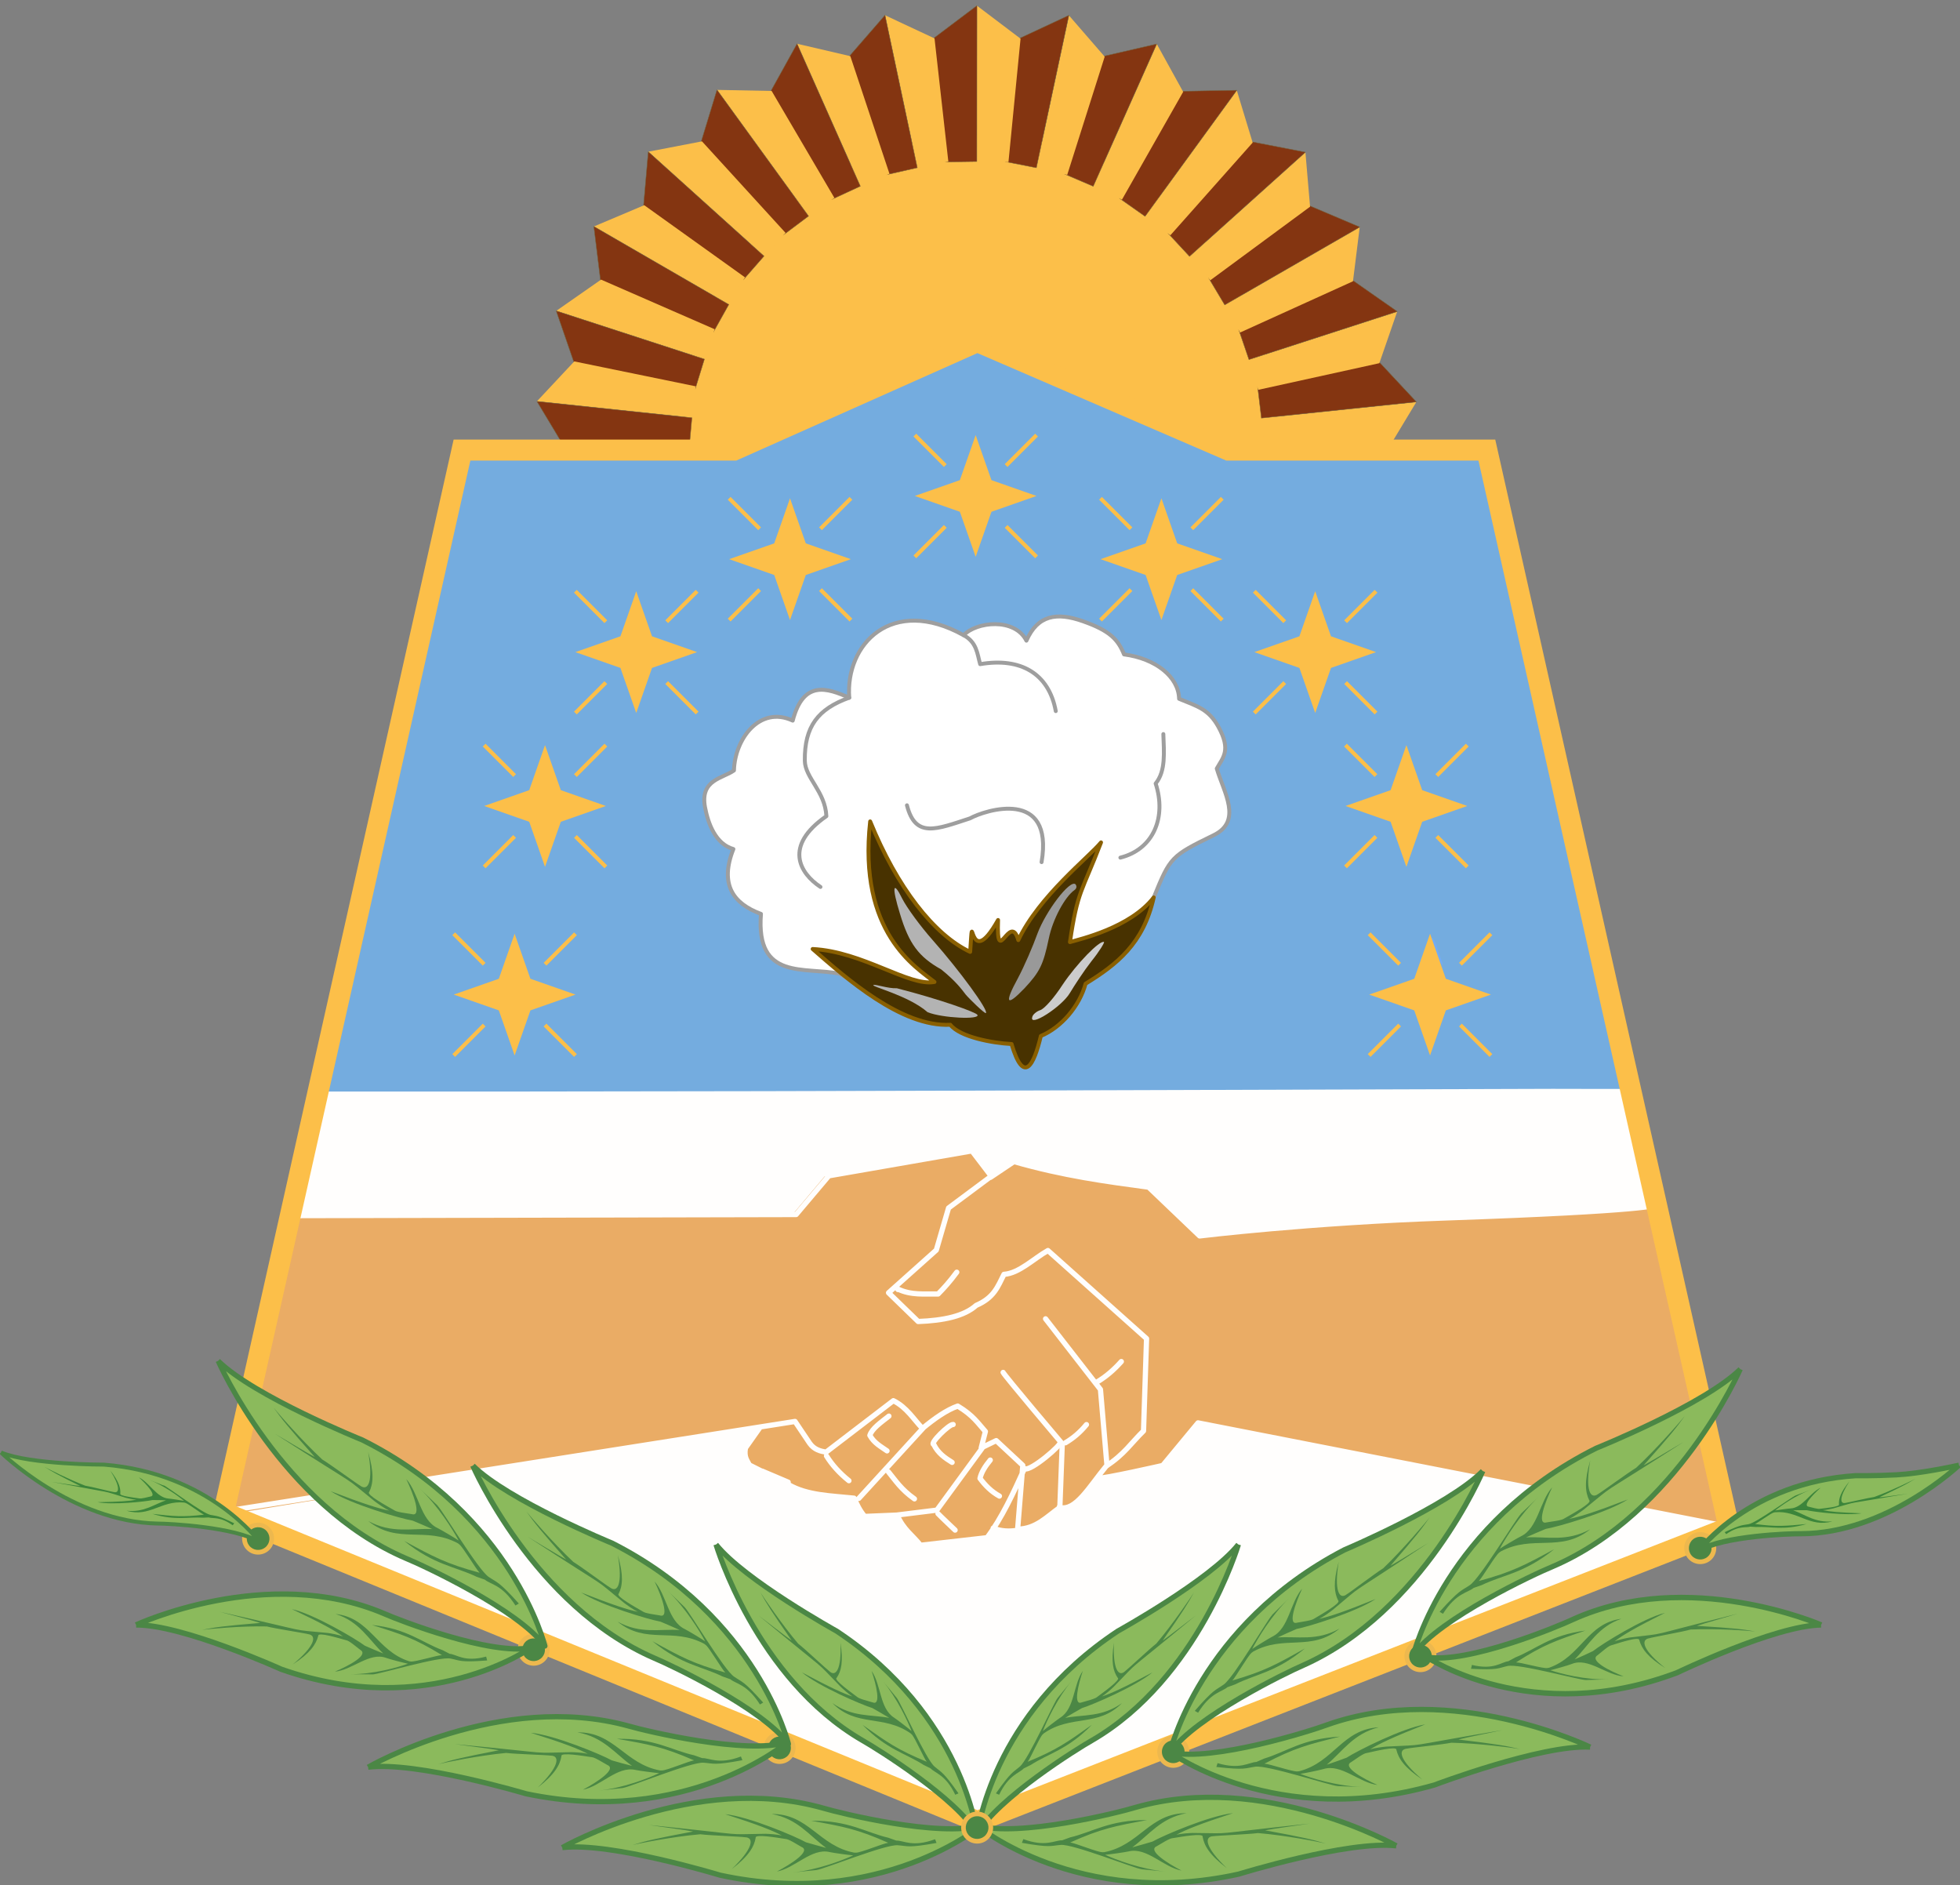 <?xml version="1.0" encoding="UTF-8"?>
<svg id="svg152" xmlns="http://www.w3.org/2000/svg" viewBox="0 0 374.58 360.23">
  <rect x="0" y="0" width="374.58" height="360.23" fill="#808080" stroke="none"/>
  <defs>
    <style>
      .cls-1 {
        stroke: #fffefd;
      }

      .cls-1, .cls-2, .cls-3, .cls-4, .cls-5, .cls-6, .cls-7, .cls-8, .cls-9, .cls-10, .cls-11 {
        stroke-linejoin: round;
      }

      .cls-1, .cls-2, .cls-3, .cls-10, .cls-11 {
        stroke-linecap: round;
      }

      .cls-1, .cls-12 {
        fill: #eaac65;
      }

      .cls-13 {
        fill: #ff0;
      }

      .cls-13, .cls-14 {
        stroke: #fcbf49;
        stroke-miterlimit: 3;
      }

      .cls-13, .cls-14, .cls-2, .cls-10, .cls-11 {
        stroke-width: .75px;
      }

      .cls-13, .cls-14, .cls-15, .cls-16, .cls-17, .cls-18, .cls-19, .cls-20, .cls-21, .cls-22, .cls-23, .cls-24, .cls-25, .cls-26, .cls-27, .cls-28, .cls-29, .cls-30, .cls-31, .cls-32, .cls-33, .cls-12, .cls-34, .cls-35 {
        fill-rule: evenodd;
      }

      .cls-14, .cls-36, .cls-34 {
        fill: #fcbf49;
      }

      .cls-2, .cls-3 {
        fill: none;
      }

      .cls-2, .cls-3, .cls-11 {
        stroke: #9e9e9e;
      }

      .cls-3, .cls-4 {
        stroke-width: .75px;
      }

      .cls-4, .cls-5, .cls-6, .cls-7, .cls-8, .cls-9 {
        fill: #8bba5c;
        stroke: #4b8745;
      }

      .cls-5 {
        stroke-width: 1px;
      }

      .cls-15 {
        stroke-miterlimit: 3;
        stroke-width: .08px;
      }

      .cls-15, .cls-16, .cls-17, .cls-18, .cls-19, .cls-20, .cls-21, .cls-22, .cls-23, .cls-24, .cls-25 {
        fill: #843511;
        stroke: #75623b;
      }

      .cls-16 {
        stroke-miterlimit: 3;
        stroke-width: .08px;
      }

      .cls-17 {
        stroke-miterlimit: 3;
        stroke-width: .08px;
      }

      .cls-18 {
        stroke-miterlimit: 3;
        stroke-width: .08px;
      }

      .cls-19 {
        stroke-miterlimit: 3;
        stroke-width: .08px;
      }

      .cls-20 {
        stroke-miterlimit: 3;
        stroke-width: .08px;
      }

      .cls-21 {
        stroke-miterlimit: 3;
        stroke-width: .08px;
      }

      .cls-22 {
        stroke-miterlimit: 3;
        stroke-width: .08px;
      }

      .cls-23 {
        stroke-miterlimit: 3;
      }

      .cls-23, .cls-24 {
        stroke-width: .08px;
      }

      .cls-24 {
        stroke-miterlimit: 3;
      }

      .cls-25 {
        stroke-miterlimit: 3;
        stroke-width: .08px;
      }

      .cls-26 {
        fill: #3c853b;
      }

      .cls-27 {
        fill: #4b8745;
      }

      .cls-28 {
        fill: #74acdf;
      }

      .cls-29 {
        fill: #ccc;
      }

      .cls-30 {
        fill: #73acf4;
      }

      .cls-31 {
        fill: #999;
      }

      .cls-32 {
        fill: #b3b3b3;
      }

      .cls-33 {
        fill: #fffefd;
      }

      .cls-35 {
        fill: #edb84e;
      }

      .cls-6 {
        stroke-width: .99px;
      }

      .cls-7 {
        stroke-width: 1.02px;
      }

      .cls-8 {
        stroke-width: 1.03px;
      }

      .cls-10 {
        fill: #483200;
        stroke: #895f00;
      }

      .cls-11 {
        fill: #fff;
      }
    </style>
  </defs>
  <g id="g14592">
    <path id="path3212" class="cls-34" d="m244.3,84.55c0-20.99-10.9-40.39-28.59-50.89s-39.48-10.5-57.17,0c-17.69,10.5-28.59,29.9-28.59,50.89h114.35Z"/>
    <g id="g14512">
      <g id="g2986">
        <g id="g2875">
          <g id="g1889-0">
            <g id="g1822-8">
              <path id="path10090-7" class="cls-34" d="m270.69,76.8l-5.4,8.95-23.69.16-.53-6.02,29.62-3.09Z"/>
              <path id="path10090-9-8" class="cls-25" d="m270.69,76.8l-7.13-7.64-23.21,4.73.72,6,29.62-3.09Z"/>
            </g>
          </g>
        </g>
        <g id="use2939">
          <g id="g13627">
            <g id="g13625">
              <path id="path13621" class="cls-34" d="m267.03,59.52l-3.42,9.88-23.14,5.09-1.78-5.78,28.33-9.18Z"/>
              <path id="path13623" class="cls-21" d="m267.03,59.52l-8.57-5.99-21.72,9.46,1.95,5.72,28.33-9.18Z"/>
            </g>
          </g>
        </g>
        <g id="use2941">
          <g id="g13637">
            <g id="g13635">
              <path id="path13631" class="cls-34" d="m259.86,43.38l-1.29,10.37-21.57,9.79-2.94-5.29,25.8-14.87Z"/>
              <path id="path13633" class="cls-16" d="m259.86,43.38l-9.62-4.08-19.28,13.77,3.1,5.19,25.8-14.87Z"/>
            </g>
          </g>
        </g>
        <g id="use2943">
          <g id="g13647">
            <g id="g13645">
              <path id="path13641" class="cls-34" d="m249.48,29.08l.89,10.42-19.07,14.06-3.97-4.56,22.15-19.91Z"/>
              <path id="path13643" class="cls-22" d="m249.48,29.08l-10.26-1.99-16,17.47,4.11,4.43,22.15-19.91Z"/>
            </g>
          </g>
        </g>
        <g id="use2945">
          <g id="g13657">
            <g id="g13655">
              <path id="path13651" class="cls-34" d="m236.36,17.25l3.04,10-15.73,17.71-4.83-3.63,17.52-24.08Z"/>
              <path id="path13653" class="cls-24" d="m236.36,17.25l-10.45.19-12.01,20.42,4.94,3.48,17.52-24.08Z"/>
            </g>
          </g>
        </g>
        <g id="use2947">
          <g id="g13667">
            <g id="g13665">
              <path id="path13661" class="cls-34" d="m221.07,8.4l5.05,9.15-11.7,20.6-5.48-2.55,12.13-27.2Z"/>
              <path id="path13663" class="cls-17" d="m221.07,8.4l-10.19,2.35-7.51,22.47,5.56,2.38,12.13-27.2Z"/>
            </g>
          </g>
        </g>
        <g id="use2949">
          <g id="g13677">
            <g id="g13675">
              <path id="path13671" class="cls-34" d="m204.27,2.93l6.85,7.9-7.16,22.58-5.89-1.35,6.21-29.13Z"/>
              <path id="path13673" class="cls-18" d="m204.27,2.93l-9.47,4.42-2.67,23.54,5.93,1.17,6.21-29.13Z"/>
            </g>
          </g>
        </g>
        <g id="use2951">
          <g id="g13687">
            <g id="g13685">
              <path id="path13681" class="cls-34" d="m186.7,1.08l8.34,6.31-2.31,23.58-6.05-.1.02-29.78Z"/>
              <path id="path13683" class="cls-19" d="m186.7,1.08l-8.35,6.29,2.28,23.58,6.05-.09.02-29.78Z"/>
            </g>
          </g>
        </g>
        <g id="use2953">
          <g id="g13697">
            <g id="g13695">
              <path id="path13691" class="cls-34" d="m169.13,2.91l9.47,4.43,2.64,23.54-5.94,1.16-6.17-29.14Z"/>
              <path id="path13693" class="cls-20" d="m169.13,2.91l-6.86,7.89,7.13,22.59,5.9-1.34-6.17-29.14Z"/>
            </g>
          </g>
        </g>
        <g id="use2955">
          <g id="g13707">
            <g id="g13705">
              <path id="path13701" class="cls-34" d="m152.33,8.36l10.18,2.37,7.48,22.48-5.56,2.37-12.1-27.22Z"/>
              <path id="path13703" class="cls-18" d="m152.33,8.36l-5.07,9.15,11.67,20.61,5.49-2.54-12.1-27.22Z"/>
            </g>
          </g>
        </g>
        <g id="use2957">
          <g id="g13717">
            <g id="g13715">
              <path id="path13711" class="cls-34" d="m137.02,17.18l10.45.2,11.99,20.43-4.95,3.48-17.49-24.11Z"/>
              <path id="path13713" class="cls-17" d="m137.02,17.18l-3.05,10,15.71,17.74,4.84-3.63-17.49-24.11Z"/>
            </g>
          </g>
        </g>
        <g id="use2959">
          <g id="g13727">
            <g id="g13725">
              <path id="path13721" class="cls-34" d="m123.89,28.99l10.27-1.98,15.97,17.49-4.12,4.43-22.12-19.94Z"/>
              <path id="path13723" class="cls-23" d="m123.89,28.99l-.91,10.42,19.05,14.08,3.98-4.55-22.12-19.94Z"/>
            </g>
          </g>
        </g>
        <g id="use2961">
          <g id="g13737">
            <g id="g13735">
              <path id="path13731" class="cls-34" d="m113.49,43.28l9.63-4.07,19.26,13.79-3.11,5.19-25.78-14.91Z"/>
              <path id="path13733" class="cls-22" d="m113.49,43.28l1.28,10.38,21.56,9.81,2.95-5.28-25.78-14.91Z"/>
            </g>
          </g>
        </g>
        <g id="use2963">
          <g id="g13747">
            <g id="g13745">
              <path id="path13741" class="cls-34" d="m106.3,59.41l8.57-5.98,21.71,9.48-1.96,5.72-28.32-9.22Z"/>
              <path id="path13743" class="cls-15" d="m106.3,59.41l3.41,9.88,23.13,5.12,1.78-5.78-28.32-9.22Z"/>
            </g>
          </g>
        </g>
        <g id="use2965">
          <g id="g13757">
            <g id="g13755">
              <path id="path13751" class="cls-34" d="m102.61,76.69l7.14-7.63,23.21,4.76-.73,6-29.62-3.13Z"/>
              <path id="path13753" class="cls-21" d="m102.61,76.69l5.39,8.96,23.69.2.54-6.02-29.62-3.13Z"/>
            </g>
          </g>
        </g>
      </g>
    </g>
  </g>
  <path id="path14609-7" class="cls-33" d="m331.53,292.4l-144.77,56.59-145.11-59.48,45.87-204.48h52.72l46.51-20.72,48,20.72h50.15l46.62,207.36Z"/>
  <g id="g10072">
    <path id="path10054" class="cls-28" d="m186.8,64.31l-46.71,20.81s-36.53-.07-52.5,0c0,0-19.09,84.1-27.7,123.46h35.01c68.19-.04,133.74-.33,201.93-.52,0,0,3.3.02,15.67.02,0,0-3.55-15.29-4.63-20.57,0,0-15.26-68.51-22.63-102.55h-49.91s-48.54-20.67-48.54-20.67Z"/>
  </g>
  <g id="g3844">
    <path id="path3836" class="cls-12" d="m185.85,219.87l-28.27,4.94-6.21,7.37-95.5.21c-1.78,13.08-7.47,37.66-11.74,56.92l98.81-16.31,2.96-1.27-3.02,4.92c-.3,1.77.34,2.36.76,3.23l7.42,3.74c3.58,2.08,8.11,2.12,12.44,2.58.53,1.15,1.02,2.3,2.01,3.47l6.16-.26c1.22,2.8,2.95,3.85,4.44,5.75l12.62-1.45,1.17-1.82c1.54.64,3.44.42,5.02.18h-.38c3.5-.03,5.56-2.4,8.02-4.12,3,.74,2.86-.3,6.14-4.3l1.15-1.29c.71.22,12.22-2.4,12.22-2.4l6.69-8.11,100.86,19.91c-1.08-15.77-10.94-47.6-13.26-61.38l-50.16,3.17-37.12,2.73-9.68-9.29c-8.13-1.11-16.08-2.15-25.55-4.87l-2.9,2.2-1.4.6-3.77-4.95"/>
    <g id="g3842">
      <path id="path3838" class="cls-1" d="m209.91,282.44c.72.22,12.3-2.41,12.3-2.41l6.74-8.14,101.33,19.83c-2.97-13.04-13.81-61.47-13.81-61.47,0,0-.75,1.12-39.87,2.47-26.77.92-47.34,3.45-47.34,3.45l-9.75-9.32c-8.19-1.11-16.19-2.16-25.73-4.89l-4.5,3.02m.53,67.02c1.55.65,3.12.65,4.71.42m-48.86-11.31l4.97,2.11m37.06-6.48l-8.64,11.82-8.15,1.01m5.68-16.86l-12.45,13.61m31.66-5.7c-2.17,4.78-4.36,9.5-7.15,13.21l-12.72,1.45c-1.49-1.91-3.24-2.96-4.47-5.77l-6.2.26c-1-1.18-1.49-2.33-2.03-3.49-4.36-.46-8.93-.5-12.53-2.59l-7.47-3.75c-.42-.87-1.07-1.46-.76-3.24l2.78-3.94m54.58-20.75l10.49,13.5,1.25,14.56m-19.85-17.82c.16.48,11.3,13.64,11.3,13.64l-.46,12.12-.09-.1m-15.58-68.19l-28.48,4.96-6.25,7.4-96.62.21-12.5,56.48,108.91-17.15,2.82,4.2c.86,1.18,1.97,1.47,3.11,1.67l12.86-9.84c2.59,1.29,3.89,3.59,5.57,5.3,2.41-1.99,4.62-3.52,6.73-4.27,3.01,1.81,3.87,3.29,5.29,4.86l-.8,3.13,2.87-1.39,5.08,4.73-.99,12.19c3.53-.04,5.6-2.41,8.07-4.14,3.02.74,5.59-3.94,8.9-7.95,3.38-2.18,4.79-4.45,7.09-6.68l.58-17.64-18.85-16.83c-2.75,1.55-5.5,4.35-8.4,4.55-1.18,2.32-1.86,4.44-5.31,5.93-2.28,2.06-6.23,2.9-11.09,3.08l-5.66-5.49,9.13-8.16,2.34-8.04,8.16-6.07-3.79-4.97"/>
      <path id="path3840" class="cls-1" d="m182.85,243.1c-1.36,1.84-2.47,3.05-3.56,4.16-2.58-.04-5.17.28-7.69-.94v.09m42.7,13.76c-1.31,1.47-2.81,2.81-4.62,3.9m-2.04,8.15c-1.26,1.54-2.62,2.64-4.02,3.47m-7.75,4.95c1.06.59,7.24-4.7,6.73-5.06m-44.65,2.62c1.08,1.74,2.51,3.32,4.29,4.74m7.54-1.7c1.38,1.68,2.43,3.37,4.98,5.17m4.5,2.82c.31.35,3.27,3.15,3.27,3.15m6.72-13.38c-.95,1.15-1.7,2.31-1.96,3.5,1,1.35,2.17,2.53,3.71,3.38m-8.84-13.68c-.73-.1-4.57,3.66-3.71,3.81.82,1.69,2.15,2.58,3.51,3.43m-12.08-8.84c-1.54,1.21-3.26,2.41-3.64,3.68.82,1.48,2.1,2.12,3.28,2.96"/>
    </g>
  </g>
  <g id="g5659">
    <path id="path5633" class="cls-30" d="m271.72,183.73c-.3-.45-.15-.83.22-.83.45,0,.75-.23.75-.52-.22-1.58.15-3.23.75-3.23.38,0,.83.6,1.05,1.35.15.67.6,1.95.9,2.77.6,1.5.53,1.5-.53.08-1.05-1.35-1.2-1.35-1.88-.08-.53.9-.97,1.05-1.28.45h0Z"/>
  </g>
  <g id="g9463-2-1-4-2-5-6">
    <path id="Delta_Crucis-7-7-4-4-2-1-3" data-name="Delta Crucis-7-7-4-4-2-1-3" class="cls-34" d="m101.37,187.03l8.61,3.02-8.61,3.02-3.02,8.61-3.02-8.61-8.61-3.02,8.61-3.02,3.02-8.61,3.02,8.61Z"/>
    <g>
      <path id="path9446-4-8-7-6-2-9" class="cls-14" d="m109.98,178.43l-5.82,5.82"/>
      <path id="path9452-5-0-6-2-0-9" class="cls-14" d="m109.98,201.69l-5.82-5.82"/>
      <path id="path9454-3-2-1-4-8-3" class="cls-14" d="m86.71,201.69l5.82-5.82"/>
      <path id="path9456-4-3-6-9-0-4" class="cls-14" d="m86.71,178.43l5.82,5.82"/>
    </g>
  </g>
  <g id="g9463-2">
    <path id="Delta_Crucis-7-7" data-name="Delta Crucis-7-7" class="cls-34" d="m101.14,150.99l-8.61,3.02,8.61,3.02,3.02,8.61,3.02-8.61,8.61-3.02-8.61-3.02-3.02-8.61-3.02,8.61Z"/>
    <g>
      <path id="path9446-4" class="cls-14" d="m92.53,142.38l5.82,5.82"/>
      <path id="path9452-5" class="cls-14" d="m92.53,165.65l5.82-5.82"/>
      <path id="path9454-3" class="cls-14" d="m115.79,165.65l-5.82-5.82"/>
      <path id="path9456-4" class="cls-14" d="m115.79,142.38l-5.82,5.82"/>
    </g>
  </g>
  <g id="g9463-2-1">
    <path id="Delta_Crucis-7-7-4" data-name="Delta Crucis-7-7-4" class="cls-34" d="m118.57,121.59l-8.61,3.02,8.61,3.02,3.02,8.61,3.02-8.61,8.61-3.02-8.61-3.02-3.02-8.61-3.02,8.61Z"/>
    <g>
      <path id="path9446-4-8" class="cls-14" d="m109.96,112.98l5.82,5.82"/>
      <path id="path9452-5-0" class="cls-14" d="m109.96,136.25l5.82-5.82"/>
      <path id="path9454-3-2" class="cls-14" d="m133.23,136.25l-5.82-5.82"/>
      <path id="path9456-4-3" class="cls-14" d="m133.23,112.98l-5.82,5.82"/>
    </g>
  </g>
  <g id="g9463-2-1-4">
    <g>
      <path id="Delta_Crucis-7-7-4-4" data-name="Delta Crucis-7-7-4-4" class="cls-34" d="m147.96,103.83l-8.61,3.02,8.61,3.02,3.02,8.61,3.02-8.61,8.61-3.02-8.61-3.02-3.02-8.61-3.02,8.61Z"/>
      <path id="path9446-4-8-7" class="cls-14" d="m139.35,95.22l5.82,5.82"/>
      <path id="path9452-5-0-6" class="cls-14" d="m139.35,118.49l5.82-5.82"/>
    </g>
    <path id="path9454-3-2-1" class="cls-13" d="m162.62,118.49l-5.82-5.82"/>
    <path id="path9456-4-3-6" class="cls-14" d="m162.62,95.22l-5.82,5.82"/>
  </g>
  <g id="g9463-2-1-4-2">
    <path id="Delta_Crucis-7-7-4-4-2" data-name="Delta Crucis-7-7-4-4-2" class="cls-34" d="m183.44,91.75l-8.61,3.02,8.61,3.02,3.02,8.61,3.02-8.61,8.61-3.02-8.61-3.02-3.02-8.61-3.02,8.61Z"/>
    <g>
      <path id="path9446-4-8-7-6" class="cls-14" d="m174.84,83.14l5.82,5.82"/>
      <path id="path9452-5-0-6-2" class="cls-14" d="m174.84,106.41l5.82-5.82"/>
      <path id="path9454-3-2-1-4" class="cls-14" d="m198.1,106.41l-5.82-5.82"/>
      <path id="path9456-4-3-6-9" class="cls-14" d="m198.1,83.14l-5.82,5.82"/>
    </g>
  </g>
  <g id="g9463-2-4">
    <path id="Delta_Crucis-7-7-1" data-name="Delta Crucis-7-7-1" class="cls-34" d="m271.8,150.99l8.61,3.02-8.61,3.02-3.02,8.61-3.02-8.61-8.61-3.02,8.61-3.02,3.02-8.61,3.02,8.61Z"/>
    <g>
      <path id="path9446-4-9" class="cls-14" d="m280.41,142.38l-5.82,5.82"/>
      <path id="path9452-5-03" class="cls-14" d="m280.41,165.65l-5.82-5.82"/>
      <path id="path9454-3-8" class="cls-14" d="m257.14,165.65l5.82-5.82"/>
      <path id="path9456-4-8" class="cls-14" d="m257.14,142.38l5.82,5.82"/>
    </g>
  </g>
  <g id="g9463-2-1-9">
    <path id="Delta_Crucis-7-7-4-1" data-name="Delta Crucis-7-7-4-1" class="cls-34" d="m254.37,121.59l8.61,3.02-8.61,3.02-3.02,8.61-3.02-8.61-8.61-3.02,8.61-3.02,3.02-8.61,3.02,8.61Z"/>
    <g>
      <path id="path9446-4-8-78" class="cls-14" d="m262.98,112.98l-5.82,5.82"/>
      <path id="path9452-5-0-1" class="cls-14" d="m262.98,136.25l-5.82-5.82"/>
      <path id="path9454-3-2-4" class="cls-14" d="m239.71,136.25l5.82-5.82"/>
      <path id="path9456-4-3-4" class="cls-14" d="m239.71,112.98l5.82,5.82"/>
    </g>
  </g>
  <g id="g9463-2-1-4-28">
    <path id="Delta_Crucis-7-7-4-4-0" data-name="Delta Crucis-7-7-4-4-0" class="cls-34" d="m224.98,103.83l8.61,3.02-8.61,3.02-3.02,8.61-3.02-8.61-8.61-3.02,8.61-3.02,3.02-8.61,3.02,8.61Z"/>
    <g>
      <path id="path9446-4-8-7-5" class="cls-14" d="m233.59,95.22l-5.82,5.82"/>
      <path id="path9452-5-0-6-8" class="cls-14" d="m233.59,118.49l-5.82-5.82"/>
      <path id="path9454-3-2-1-5" class="cls-14" d="m210.32,118.49l5.82-5.82"/>
      <path id="path9456-4-3-6-0" class="cls-14" d="m210.32,95.22l5.82,5.82"/>
    </g>
  </g>
  <g id="g9463-2-1-4-2-5">
    <path id="Delta_Crucis-7-7-4-4-2-1" data-name="Delta Crucis-7-7-4-4-2-1" class="cls-34" d="m276.32,187.03l8.61,3.02-8.61,3.02-3.02,8.61-3.02-8.61-8.61-3.02,8.61-3.02,3.02-8.61,3.02,8.61Z"/>
    <g>
      <path id="path9446-4-8-7-6-2" class="cls-14" d="m284.93,178.43l-5.82,5.82"/>
      <path id="path9452-5-0-6-2-0" class="cls-14" d="m284.93,201.69l-5.82-5.82"/>
      <path id="path9454-3-2-1-4-8" class="cls-14" d="m261.66,201.69l5.82-5.82"/>
      <path id="path9456-4-3-6-9-0" class="cls-14" d="m261.66,178.43l5.82,5.82"/>
    </g>
  </g>
  <g id="g5661">
    <g id="g5649">
      <g>
        <path id="path4804" class="cls-11" d="m169.13,191.09l-8.65-5.02c-6.67-1.4-16.07,1.38-15.05-11.44-5.35-1.98-7.93-5.66-5.27-12.39-3.39-.96-4.82-4.81-5.42-7.98-.99-5.29,3.36-5.48,5.53-7.04.15-5.99,4.91-12.45,11.23-9.52,2.04-7.83,6.62-6.22,10.8-4.37-.76-10.24,8.15-19.56,21.86-11.95,2.43-2.59,9.75-3.4,12,1.04,2.16-4.91,5.81-5.47,10.8-3.71,5.15,1.81,6.71,3.49,7.86,6.34,6.02.78,10.42,4.27,10.52,8.48,3.5,1.45,5.63,1.96,7.5,5.33,2.49,4.49.89,5.87-.3,8,1.33,4.53,4.97,10.03-.61,12.74-8.14,3.97-8.28,4.17-11.43,11.88l-5.64,9.81-45.73,9.8Z"/>
        <path id="path4806" class="cls-2" d="m162.29,133.32c-5.96,2.15-8.56,5.49-8.48,12.04.04,3.29,3.91,5.88,4.12,10.6-8.22,5.7-5.09,10.91-1.13,13.52"/>
        <path id="path4808" class="cls-2" d="m184.15,121.37c2.55,1.37,2.61,3.57,3.17,5.54,7.69-1.32,13.13,1.75,14.45,8.97"/>
      </g>
      <path id="path4812" class="cls-10" d="m193.33,199.5c-3.7-.19-9.84-1.32-11.71-3.68-9.35.47-19.86-8.85-26.31-14.48,9.59.48,18.42,7.22,23.28,6.3-3.52-2.8-14.64-9.4-12.29-30.68,5.14,12.62,12.21,21.69,19.11,24.93.69-10.34-.6,4.51,5.33-6.09-.34,9.46,2.28-1.72,3.87,3.84,4.01-8.45,13.51-15.85,15.81-18.67-3.7,9.64-4.48,9.13-5.94,19.05,1.91-.56,11.52-2.74,16.01-8.53-1.97,8.86-7.1,12.84-13.02,16.48-1.17,4.31-4.66,8.37-8.55,9.99-1.34,5.62-3.26,9.38-5.6,1.55h0Z"/>
      <path id="path5309-1" class="cls-31" d="m194.51,186.97c1.28-2.4,2.92-6.23,3.75-8.55,1.58-4.27,6.22-10.42,7.28-9.45.3.38.22.83-.22,1.13-1.8,1.27-4.13,5.55-4.88,9.23-1.05,5.02-1.72,6.38-4.65,9.52-3.45,3.6-3.9,2.92-1.28-1.88Z"/>
      <path id="path5299-2" class="cls-32" d="m184.51,189.98c-.75-.98-1.89-2.53-4.64-4.74-4.28-2.4-6.15-4.88-7.88-10.65-1.58-5.1-1.35-6.52.45-2.85.83,1.65,3.45,5.25,5.85,7.95,5.1,5.77,10.66,13.37,10.13,13.89-.15.23-3.1-2.63-3.92-3.6Z"/>
      <path id="path5297-5" class="cls-32" d="m171.4,188.84c8.27,2.12,15.17,4.6,15.39,5.08.6.96-6.71.63-9.51-.5-3.69-3.23-10.96-4.93-10.35-5.2.41-.18,2.72.69,4.47.62h0Z"/>
      <path id="path5301-0" class="cls-29" d="m197.27,194.37c.08-.5.83-1.12,1.54-1.35.79-.25,2.7-2.42,4.28-4.88,2.68-3.99,7.07-8.51,7.9-8.14.12.12-.86,1.76-2.39,3.66-1.46,1.87-3.26,4.64-4.14,6.1-1.54,2.61-7.75,6.6-7.19,4.62Z"/>
    </g>
    <path id="path4810" class="cls-2" d="m222.33,140.27c.11,3.44.5,7.04-1.47,9.45,2.09,6.42-.37,12.54-6.74,14.16"/>
  </g>
  <path id="path4810-6" class="cls-3" d="m199.06,164.74c2.39-14.21-10.81-9.95-13.69-8.36-6.42,2.09-10.42,3.87-12.04-2.5"/>
  <g id="path14609-7-2" data-name="path14609-7">
    <path class="cls-36" d="m186.79,67.47l46.8,20.21.76.33h48.2l45.56,202.65-141.31,55.24-141.73-58.09,44.82-199.8h50.82l.78-.35,45.31-20.19m-.03-4.37l-46.91,20.9h-53.17l-46.26,206.22,146.34,59.98,146-57.07-47.01-209.13h-50.58l-48.41-20.9h0Z"/>
  </g>
  <g>
    <g id="g4313">
      <path id="path98-8-8-9-5-91-8" class="cls-35" d="m222.24,337.07c-1.28-1.09-1.44-3.03-.34-4.31,1.09-1.28,3.03-1.44,4.31-.34,1.28,1.09,1.44,3.03.34,4.31-1.09,1.28-3.03,1.44-4.31.34Z"/>
      <path id="path100-8-5-2-6-22-8" class="cls-27" d="m222.81,336.39c-.91-.78-1.02-2.15-.24-3.06.78-.91,2.15-1.02,3.06-.24.91.78,1.02,2.15.24,3.06-.78.91-2.15,1.02-3.06.24h0Z"/>
    </g>
    <g id="g4309">
      <path id="path98-8-8-9-5-91-4" class="cls-35" d="m269.48,318.79c-1.28-1.09-1.44-3.03-.34-4.31,1.09-1.28,3.03-1.44,4.31-.34,1.28,1.09,1.44,3.03.34,4.31-1.09,1.28-3.03,1.44-4.31.34Z"/>
      <path id="path100-8-5-2-6-22-64" class="cls-27" d="m270.06,318.12c-.91-.78-1.02-2.15-.24-3.06.78-.91,2.15-1.02,3.06-.24.91.78,1.02,2.15.24,3.06-.78.91-2.15,1.02-3.06.24h0Z"/>
    </g>
    <g id="g4727-5">
      <path id="path98-8-0" class="cls-35" d="m326.89,298.18c1.3-1.07,1.48-3.01.41-4.31-1.07-1.3-3.01-1.48-4.31-.41-1.3,1.07-1.48,3.01-.41,4.31,1.07,1.3,3.01,1.48,4.31.41h0Z"/>
      <path id="path100-8-3" class="cls-27" d="m326.32,297.5c.92-.76,1.05-2.13.29-3.06s-2.13-1.05-3.06-.29c-.92.76-1.05,2.14-.29,3.06.76.92,2.14,1.05,3.06.29h0Z"/>
    </g>
    <g id="g4229">
      <path id="path98-8-8-9-5-91-7" class="cls-35" d="m147,336.33c-1.28-1.09-1.44-3.03-.34-4.31,1.09-1.28,3.03-1.44,4.31-.34,1.28,1.09,1.44,3.03.34,4.31-1.09,1.28-3.03,1.44-4.31.34Z"/>
      <path id="path100-8-5-2-6-22-0" class="cls-27" d="m147.57,335.65c-.91-.78-1.02-2.15-.24-3.06.78-.91,2.15-1.02,3.06-.24.91.78,1.02,2.15.24,3.06-.78.91-2.15,1.02-3.06.24h0Z"/>
    </g>
    <g id="g4525">
      <path id="path98-8-8-9-5-91-2" class="cls-35" d="m100,317.56c-1.28-1.09-1.44-3.03-.34-4.31,1.09-1.28,3.03-1.44,4.31-.34,1.28,1.09,1.44,3.03.34,4.31-1.09,1.28-3.03,1.44-4.31.34Z"/>
      <path id="path100-8-5-2-6-22-9" class="cls-27" d="m100.57,316.89c-.91-.78-1.02-2.15-.24-3.06.78-.91,2.15-1.02,3.06-.24.91.78,1.02,2.15.24,3.06-.78.91-2.15,1.02-3.06.24h0Z"/>
    </g>
    <g id="g4529">
      <path id="path98-8-8-9-5-91-3" class="cls-35" d="m47.34,296.33c-1.28-1.09-1.44-3.03-.34-4.31,1.09-1.28,3.03-1.44,4.31-.34,1.28,1.09,1.44,3.03.34,4.31-1.09,1.28-3.03,1.44-4.31.34Z"/>
      <path id="path100-8-5-2-6-22-6" class="cls-27" d="m47.92,295.65c-.91-.78-1.02-2.15-.24-3.06.78-.91,2.15-1.02,3.06-.24.91.78,1.02,2.15.24,3.06-.78.91-2.15,1.02-3.06.24h0Z"/>
    </g>
    <g>
      <g id="g3436-3">
        <g id="g1638-5">
          <path id="path1640-8" class="cls-9" d="m236.67,295.13s-7.6,25.62-27.97,37.43c-2.76,1.55-18.14,11.15-21.91,17.85,0,0,2.58-22.67,26.83-38.73,0,0,17.66-9.78,23.05-16.55"/>
        </g>
        <path id="path40-18-4-9-1-3" class="cls-27" d="m202.11,324.47c-.74.91-5.56,11.72-7.19,13.08-1.37,1.19-1.61.91-4.59,5.14.62.27.62.26.62.26,1.83-3.82,3.79-4.07,4.7-5.03.02-.02,1.35-.67,1.35-.67,3.48-2.24,7-2.89,11.67-7.66-4.74,3.36-6.72,4.78-12.27,7.06.53-.65,2.26-4.64,2.86-5.22.08-.07.16-.15.24-.22,5.2-3.63,10.37-1.12,14.92-5.77-3.8,2.7-7.26,2.16-10.85,2.82,1.05-.64,2.13-1.26,3.21-1.87,2.06-.63,10.29-4.17,13.47-6.82-5.42,2.9-7.91,4.03-9.65,4.6.72-.44,1.79-1.41,2.24-1.84,5.69-5.82.7-1.25,15.7-13.64-1.59,1.18-5.2,4.03-6.34,4.8,3.96-5.68,4.84-7.11,5.99-9.22-.56.92-4.08,6.11-7.22,9.81-1.18.9-5.46,4.91-5.93,5.24-1.25,1.23-2.39-.32-2.15-5.43-.59,3.72-.14,5.49.73,6.73.62.35-2.89,2.85-3.65,3.43-.55.38-.25.43-3.22,1.25-1.68.71-.7-3.37.19-6.01-1.85,2.64-1.52,7.16-4.29,8.92-.56.36-2.86,2.13-3.35,2.57.73-1.88,2.7-6.17,5.54-9.63l-2.73,3.32Z"/>
      </g>
      <g id="g3436-8-6">
        <g id="g1638-8-8">
          <path id="path1640-5-7" class="cls-7" d="m283.37,281.09s-11.29,26.86-34.33,37.13c-3.12,1.33-20.6,9.84-25.43,16.63,0,0,5.61-24.28,33.29-38.68,0,0,19.91-8.41,26.47-15.08"/>
        </g>
        <path id="path40-18-4-9-1-2-9" class="cls-27" d="m243.11,308.61c-.9.89-7.36,12.03-9.27,13.3-1.59,1.12-1.81.78-5.5,5.01.62.37.63.36.63.36,2.42-3.92,4.52-3.94,5.6-4.88.03-.02,1.51-.55,1.51-.55,3.96-1.99,7.77-2.27,13.31-6.86-5.44,3.05-7.71,4.34-13.87,6.13.64-.64,2.98-4.76,3.69-5.31.09-.07.19-.14.28-.21,5.96-3.29,11.1.08,16.51-4.4-4.36,2.45-7.95,1.43-11.83,1.7,1.19-.57,2.41-1.1,3.63-1.63,2.26-.43,11.4-3.24,15.1-5.72-6.09,2.47-8.87,3.38-10.79,3.79.81-.39,2.07-1.3,2.6-1.72,6.75-5.61.9-1.27,18.33-12.84-1.83,1.09-6.01,3.73-7.31,4.42,4.91-5.67,6.02-7.11,7.5-9.26-.71.92-5.09,6.12-8.88,9.74-1.36.83-6.4,4.65-6.93,4.94-1.48,1.18-2.48-.64-1.58-6.17-1.1,3.96-.84,5.94-.09,7.4.61.46-3.42,2.74-4.29,3.27-.63.34-.32.43-3.56.95-1.86.56-.32-3.74.96-6.5-2.29,2.64-2.52,7.59-5.67,9.15-.64.32-3.29,1.96-3.87,2.37,1.01-1.95,3.64-6.36,7.08-9.75l-3.31,3.26Z"/>
      </g>
      <g id="g3436-81-40">
        <g id="g1638-6-0">
          <path id="path1640-7-7" class="cls-6" d="m332.59,261.62s-12.03,27.58-35.96,37.77c-3.24,1.32-21.41,9.79-26.49,16.73,0,0,6.12-25.01,34.91-39.39,0,0,20.68-8.33,27.55-15.11"/>
        </g>
        <path id="path40-18-4-9-1-8-7" class="cls-27" d="m290.63,289.33c-.94.9-7.77,12.3-9.75,13.58-1.66,1.13-1.88.78-5.75,5.08.63.39.64.38.64.38,2.55-4.01,4.73-3.99,5.85-4.94.03-.02,1.57-.55,1.57-.55,4.12-1.99,8.06-2.2,13.84-6.85-5.66,3.06-8.02,4.35-14.41,6.08.67-.65,3.15-4.87,3.88-5.42.1-.07.19-.14.29-.22,6.2-3.3,11.46.29,17.11-4.24-4.54,2.45-8.23,1.34-12.25,1.54,1.24-.56,2.5-1.09,3.77-1.62,2.34-.4,11.82-3.14,15.68-5.63-6.33,2.44-9.21,3.33-11.19,3.71.84-.39,2.15-1.31,2.71-1.73,7.05-5.68.94-1.29,19.11-12.94-1.91,1.09-6.26,3.74-7.61,4.44,5.14-5.77,6.31-7.25,7.87-9.44-.74.94-5.34,6.24-9.3,9.91-1.41.84-6.68,4.69-7.22,4.98-1.55,1.19-2.56-.71-1.55-6.41-1.19,4.08-.95,6.13-.19,7.65.63.49-3.57,2.77-4.48,3.3-.65.34-.34.44-3.69.92-1.93.55-.28-3.88,1.08-6.7-2.4,2.69-2.7,7.8-5.98,9.36-.66.32-3.43,1.96-4.03,2.38,1.07-2,3.85-6.51,7.45-9.96l-3.46,3.31Z"/>
      </g>
      <g id="g3436-81-4-6">
        <g id="g5320">
          <path id="path1640-7-1-7" class="cls-8" d="m348.04,310.5s-25.39-11.07-47.45-1.04c-2.95,1.4-20.16,8.49-27.88,7.2,0,0,19.92,13.51,47.79,2.97,0,0,18.75-9.02,27.53-9.13"/>
          <path id="path40-18-4-9-1-8-0-0" class="cls-27" d="m303.11,321.03c-1.19.04-12.89-3.2-15-2.68-1.8.39-1.72.81-6.98.53.16-.74.17-.74.17-.74,4.21,1.03,5.62-.56,6.95-.7.03,0,1.37-.74,1.37-.74,3.94-1.56,6.64-4.26,13.36-5.12-5.62,1.91-7.99,2.69-13.24,6.08.85-.03,5.15,1.21,5.98,1.08.11-.02.22-.04.33-.06,6.13-2.13,7.27-8.52,13.83-9.36-4.51,1.53-6.2,5.01-8.94,7.77,1.16-.49,2.32-1.03,3.48-1.58,1.78-1.41,9.69-6.32,13.78-7.32-5.67,2.83-8.11,4.28-9.64,5.45.8-.33,2.24-.62,2.86-.73,8.2-1.04,1.44.24,20.67-4.56-1.93.6-6.45,1.85-7.78,2.33,7.02.42,8.72.63,11.13,1.07-1.08-.14-7.44-.61-12.36-.37-1.45.43-7.33,1.47-7.87,1.66-1.76.27-1.21,2.36,3.08,5.72-3.37-2.07-4.53-3.71-5-5.35.1-.8-4.09.6-5.01.88-.64.23-.5-.07-2.98,2.01-1.6,1.01,2.29,2.98,4.98,4.02-3.27-.19-6.73-3.64-9.85-2.38-.63.26-3.48,1.07-4.14,1.21,1.97.66,6.65,1.89,11.19,1.75l-4.36.13Z"/>
        </g>
      </g>
      <g id="g3436-81-4-0-9">
        <g id="g1638-6-5-0-3">
          <path id="path1640-7-1-3-0" class="cls-5" d="m303.89,333.84s-26.24-12.78-50.23-4.26c-3.21,1.2-21.88,7.1-29.99,5.29,0,0,20.29,14.84,50.48,6.21,0,0,20.42-7.72,29.74-7.24"/>
        </g>
        <path id="path40-18-4-9-1-8-0-3-5" class="cls-27" d="m255.62,341.29c-1.26-.05-13.47-4.07-15.73-3.7-1.93.27-1.87.69-7.43.05.22-.73.23-.73.23-.73,4.4,1.31,5.99-.18,7.41-.22.03,0,1.49-.65,1.49-.65,4.28-1.29,7.3-3.8,14.48-4.2-6.08,1.52-8.63,2.14-14.41,5.17.9.03,5.38,1.56,6.27,1.48.12-.01.23-.02.35-.03,6.63-1.71,8.22-8.01,15.23-8.4-4.88,1.22-6.88,4.57-9.95,7.15,1.26-.41,2.53-.87,3.79-1.34,1.97-1.28,10.65-5.65,15.05-6.37-6.18,2.44-8.86,3.72-10.55,4.78.86-.28,2.41-.47,3.08-.53,8.76-.48,1.51.34,22.19-3.15-2.09.47-6.95,1.41-8.39,1.8,7.42.89,9.21,1.22,11.73,1.82-1.14-.21-7.85-1.11-13.08-1.21-1.57.33-7.86.97-8.45,1.12-1.89.15-1.43,2.27,2.91,5.92-3.44-2.29-4.57-4.01-4.97-5.68.15-.8-4.37.33-5.37.54-.69.18-.53-.11-3.28,1.81-1.76.9,2.25,3.13,5.03,4.36-3.46-.41-6.91-4.09-10.29-3.05-.69.21-3.75.84-4.46.93,2.05.79,6.94,2.33,11.75,2.51l-4.63-.17Z"/>
      </g>
      <g id="g3436-81-4-0-3-2">
        <g id="g1638-6-5-0-8-3">
          <path id="path1640-7-1-3-8-6" class="cls-5" d="m266.84,352.7s-25.41-14.36-49.87-7.32c-3.28,1-22.28,5.75-30.26,3.45,0,0,19.34,16.05,50.01,9.29,0,0,20.86-6.46,30.13-5.41"/>
        </g>
        <path id="path40-18-4-9-1-8-0-3-1-1" class="cls-27" d="m218.2,357.19c-1.26-.12-13.19-4.88-15.48-4.65-1.95.15-1.91.57-7.42-.4.26-.71.27-.71.27-.71,4.31,1.58,5.99.19,7.41.23.03,0,1.53-.56,1.53-.56,4.35-1.03,7.51-3.35,14.71-3.31-6.16,1.15-8.74,1.61-14.69,4.28.9.09,5.28,1.89,6.17,1.86.12,0,.23,0,.35-.01,6.72-1.3,8.7-7.49,15.71-7.45-4.94.92-7.14,4.15-10.37,6.53,1.29-.34,2.57-.72,3.86-1.1,2.04-1.16,10.98-4.98,15.41-5.44-6.32,2.06-9.07,3.18-10.83,4.13.88-.23,2.43-.32,3.1-.34,8.77.06,1.49.43,22.34-1.79-2.11.34-7.03.98-8.48,1.29,7.35,1.34,9.11,1.78,11.6,2.53-1.13-.28-7.77-1.59-12.98-2.01-1.58.23-7.9.49-8.5.6-1.89.03-1.56,2.18,2.54,6.09-3.3-2.5-4.32-4.29-4.61-5.98.2-.79-4.38.06-5.39.21-.7.14-.52-.14-3.39,1.6-1.81.79,2.05,3.26,4.75,4.65-3.43-.62-6.65-4.51-10.09-3.67-.7.17-3.8.6-4.51.65,1.99.92,6.78,2.75,11.58,3.22l-4.61-.45Z"/>
      </g>
      <g id="g3436-81-8-5">
        <g id="g1638-6-4-1">
          <path id="path1640-7-4-5" class="cls-9" d="m374.38,279.98s-13.77,13.06-30.17,13.09c-2.21-.03-14.84.42-19.5,3.2,0,0,9.7-13.02,29.96-14.29,0,0,3.51.06,7.74-.16,4.61-.24,11.02-1.63,11.98-1.84"/>
        </g>
        <path id="path40-18-4-9-1-8-4-6" class="cls-26" d="m343.2,285.75c-.77.29-7.54,5.23-9,5.49-1.24.25-1.28-.01-4.59,1.53.27.38.28.38.28.38,2.47-1.7,3.73-1.16,4.61-1.43.02,0,1.04.07,1.04.07,2.88-.14,5.22.71,9.72-.57-4.04.38-5.73.55-9.86-.01.55-.21,3.02-2.05,3.59-2.19.07-.02.15-.04.22-.05,4.41-.39,6.59,2.99,10.98,1.74-3.24.31-5.11-1.25-7.49-2.12.86-.02,1.72-.02,2.59-.01,1.46.34,7.64,1.08,10.49.59-4.27-.14-6.17-.33-7.41-.6.59-.02,1.57-.23,2-.34,5.49-1.56.87-.52,14.28-2.81-1.38.16-4.55.64-5.51.7,4.41-2.09,5.45-2.66,6.89-3.54-.66.36-4.63,2.31-7.84,3.47-1.03.14-5.03,1.08-5.42,1.12-1.19.31-1.31-1.04.67-4.1-1.69,2.08-2.06,3.33-1.99,4.4.24.44-2.76.73-3.41.81-.46.04-.3.17-2.37-.37-1.25-.16.79-2.32,2.28-3.63-2.06.97-3.49,3.87-5.77,3.96-.46.02-2.47.3-2.93.39,1.11-.9,3.84-2.84,6.77-3.95l-2.82,1.07Z"/>
      </g>
      <g id="g3436-8-6-0">
        <g id="g1638-8-8-8">
          <path id="path1640-5-7-4" class="cls-7" d="m90.36,280.06s11.56,26.75,34.7,36.79c3.13,1.3,20.69,9.63,25.6,16.38,0,0-5.85-24.22-33.67-38.35,0,0-19.99-8.21-26.62-14.82"/>
        </g>
        <path id="path40-18-4-9-1-2-9-9" class="cls-27" d="m130.9,307.18c.91.88,7.48,11.95,9.4,13.21,1.61,1.11,1.82.77,5.55,4.95-.61.37-.62.36-.62.36-2.46-3.89-4.56-3.9-5.65-4.82-.03-.02-1.52-.54-1.52-.54-3.98-1.95-7.79-2.19-13.38-6.73,5.47,3,7.75,4.27,13.93,5.99-.65-.63-3.03-4.73-3.74-5.27-.09-.07-.19-.14-.28-.21-5.99-3.24-11.1.19-16.55-4.24,4.39,2.41,7.96,1.36,11.85,1.59-1.2-.55-2.42-1.07-3.65-1.59-2.26-.41-11.44-3.13-15.16-5.57,6.12,2.41,8.91,3.29,10.82,3.68-.82-.38-2.08-1.28-2.62-1.69-6.81-5.54-.91-1.26-18.46-12.66,1.84,1.07,6.05,3.67,7.36,4.35-4.96-5.62-6.09-7.05-7.59-9.18.72.92,5.15,6.07,8.98,9.65,1.37.82,6.45,4.59,6.98,4.87,1.49,1.16,2.48-.67,1.52-6.18,1.14,3.95.9,5.94.16,7.4-.61.47,3.45,2.7,4.33,3.22.63.33.33.43,3.57.92,1.87.54.28-3.74-1.03-6.49,2.32,2.62,2.59,7.56,5.76,9.09.64.31,3.31,1.93,3.89,2.33-1.03-1.94-3.7-6.33-7.18-9.68l3.34,3.23Z"/>
      </g>
      <g id="g3436-81-40-1">
        <g id="g1638-6-0-4">
          <path id="path1640-7-7-1" class="cls-6" d="m41.69,260.04s12.03,27.58,35.96,37.77c3.24,1.32,21.41,9.79,26.49,16.73,0,0-6.12-25.01-34.91-39.39,0,0-20.68-8.33-27.55-15.11"/>
        </g>
        <path id="path40-18-4-9-1-8-7-1" class="cls-27" d="m83.65,287.75c.94.9,7.77,12.3,9.75,13.58,1.66,1.13,1.88.78,5.75,5.08-.63.39-.64.38-.64.38-2.55-4.01-4.73-3.99-5.85-4.94-.03-.02-1.57-.55-1.57-.55-4.12-1.99-8.06-2.2-13.84-6.85,5.66,3.06,8.02,4.35,14.41,6.08-.67-.65-3.15-4.87-3.88-5.42-.1-.07-.19-.14-.29-.22-6.2-3.3-11.46.29-17.11-4.24,4.54,2.45,8.23,1.34,12.25,1.54-1.24-.56-2.5-1.09-3.77-1.62-2.34-.4-11.82-3.14-15.68-5.63,6.33,2.44,9.21,3.33,11.19,3.71-.84-.39-2.15-1.31-2.71-1.73-7.05-5.68-.94-1.29-19.11-12.94,1.91,1.09,6.26,3.74,7.61,4.44-5.14-5.77-6.31-7.25-7.87-9.44.74.94,5.34,6.24,9.3,9.91,1.41.84,6.68,4.69,7.22,4.98,1.55,1.19,2.56-.71,1.55-6.41,1.19,4.08.95,6.13.19,7.65-.63.49,3.57,2.77,4.48,3.3.65.34.34.44,3.69.92,1.93.55.28-3.88-1.08-6.7,2.4,2.69,2.7,7.8,5.98,9.36.66.32,3.43,1.96,4.03,2.38-1.07-2-3.85-6.51-7.45-9.96l3.46,3.31Z"/>
      </g>
      <g id="g3436-81-4-6-0">
        <g id="g1638-6-5-8-3">
          <path id="path1640-7-1-7-2" class="cls-8" d="m26,310.5s25.12-11.67,47.41-2.16c2.98,1.33,20.35,8.01,28.05,6.53,0,0-19.59,13.98-47.71,4.1,0,0-18.96-8.57-27.74-8.47"/>
        </g>
        <path id="path40-18-4-9-1-8-0-0-2" class="cls-27" d="m71.18,319.96c1.19,0,12.81-3.5,14.93-3.03,1.81.35,1.74.77,6.99.36-.18-.73-.19-.74-.19-.74-4.18,1.13-5.63-.43-6.97-.53-.03,0-1.38-.71-1.38-.71-3.98-1.47-6.74-4.1-13.48-4.8,5.67,1.77,8.05,2.5,13.38,5.76-.85,0-5.12,1.33-5.95,1.22-.11-.01-.22-.03-.33-.05-6.18-1.98-7.47-8.34-14.05-9.03,4.55,1.42,6.32,4.86,9.12,7.55-1.18-.47-2.35-.98-3.52-1.49-1.81-1.36-9.83-6.08-13.95-6.99,5.73,2.7,8.21,4.09,9.77,5.22-.8-.32-2.25-.57-2.88-.66-8.22-.84-1.43.28-20.77-4.07,1.95.55,6.5,1.69,7.83,2.15-7.01.58-8.7.83-11.1,1.33,1.08-.16,7.43-.78,12.35-.66,1.46.39,7.36,1.3,7.91,1.47,1.77.23,1.26,2.33-2.94,5.79,3.32-2.14,4.44-3.82,4.87-5.47-.11-.8,4.1.51,5.03.76.65.21.5-.09,3.03,1.94,1.63.97-2.22,3.03-4.88,4.14,3.27-.26,6.64-3.8,9.79-2.62.64.24,3.5.99,4.17,1.11-1.95.71-6.61,2.04-11.14,2.01l4.36.03Z"/>
      </g>
      <g id="g3436-81-4-0-9-4">
        <g id="g1638-6-5-0-3-0">
          <path id="path1640-7-1-3-0-1" class="cls-5" d="m70.35,337.68s25.25-14.63,49.79-7.86c3.29.96,22.34,5.52,30.3,3.12,0,0-19.17,16.26-49.9,9.82,0,0-20.93-6.24-30.19-5.08"/>
        </g>
        <path id="path40-18-4-9-1-8-0-3-5-0" class="cls-27" d="m119.04,341.65c1.26-.14,13.14-5.03,15.43-4.82,1.95.13,1.92.55,7.41-.48-.27-.71-.28-.71-.28-.71-4.29,1.63-5.99.25-7.41.31-.03,0-1.54-.54-1.54-.54-4.36-.98-7.55-3.27-14.74-3.15,6.17,1.08,8.76,1.52,14.74,4.12-.9.1-5.25,1.94-6.15,1.93-.12,0-.23,0-.35,0-6.73-1.23-8.78-7.4-15.79-7.28,4.95.87,7.19,4.07,10.44,6.41-1.29-.32-2.58-.69-3.88-1.06-2.06-1.14-11.03-4.87-15.47-5.27,6.34,1.99,9.1,3.08,10.87,4.01-.88-.22-2.43-.29-3.11-.31-8.77.15-1.48.45-22.36-1.55,2.11.32,7.04.9,8.49,1.19-7.34,1.42-9.09,1.88-11.57,2.66,1.12-.29,7.75-1.67,12.96-2.15,1.58.21,7.91.4,8.5.51,1.89.01,1.59,2.17-2.48,6.12,3.27-2.53,4.27-4.33,4.55-6.03-.21-.78,4.38.01,5.39.15.7.13.52-.14,3.41,1.57,1.82.77-2.02,3.28-4.7,4.71,3.42-.65,6.6-4.58,10.05-3.78.7.16,3.8.56,4.52.61-1.98.94-6.75,2.83-11.54,3.34l4.6-.5Z"/>
      </g>
      <g id="g3436-81-4-0-3-2-9">
        <g id="g1638-6-5-0-8-3-2">
          <path id="path1640-7-1-3-8-6-5" class="cls-5" d="m107.45,353.05s25.35-14.47,49.84-7.55c3.28.98,22.3,5.65,30.28,3.31,0,0-19.27,16.14-49.96,9.51,0,0-20.89-6.37-30.15-5.27"/>
        </g>
        <path id="path40-18-4-9-1-8-0-3-1-1-8" class="cls-27" d="m156.11,357.32c1.26-.13,13.17-4.94,15.46-4.72,1.95.14,1.91.56,7.41-.44-.26-.71-.28-.71-.28-.71-4.3,1.6-5.99.22-7.41.26-.03,0-1.53-.55-1.53-.55-4.35-1.01-7.53-3.32-14.72-3.24,6.17,1.12,8.75,1.57,14.71,4.21-.9.09-5.27,1.91-6.16,1.89-.12,0-.23,0-.35-.01-6.72-1.27-8.73-7.45-15.75-7.38,4.95.9,7.16,4.11,10.4,6.48-1.29-.33-2.58-.71-3.87-1.08-2.05-1.15-11-4.94-15.44-5.37,6.33,2.03,9.08,3.13,10.84,4.08-.88-.22-2.43-.31-3.11-.33-8.77.1-1.48.44-22.34-1.69,2.11.33,7.03.95,8.49,1.25-7.34,1.38-9.11,1.82-11.59,2.59,1.12-.29,7.76-1.62,12.98-2.06,1.58.22,7.91.45,8.5.57,1.89.02,1.57,2.18-2.52,6.1,3.29-2.51,4.3-4.31,4.59-6-.2-.78,4.38.04,5.39.18.7.14.52-.14,3.4,1.59,1.81.78-2.04,3.27-4.73,4.68,3.43-.63,6.63-4.54,10.07-3.72.7.17,3.8.59,4.51.63-1.99.93-6.77,2.78-11.56,3.27l4.61-.47Z"/>
      </g>
      <g id="g3436-81-8-5-8">
        <g id="g1638-6-4-1-0">
          <path id="path1640-7-4-5-4" class="cls-4" d="m.2,277.55s13.55,13.28,29.95,13.58c2.21,0,14.83.66,19.44,3.52,0,0-9.49-13.18-29.72-14.78,0,0-14.06.02-19.68-2.32"/>
        </g>
        <path id="path40-18-4-9-1-8-4-6-7" class="cls-26" d="m31.29,283.83c.77.31,7.45,5.36,8.91,5.64,1.24.27,1.28,0,4.56,1.61-.28.38-.29.38-.29.38-2.44-1.74-3.71-1.22-4.59-1.5-.02,0-1.05.05-1.05.05-2.88-.19-5.23.62-9.71-.73,4.03.45,5.72.65,9.86.15-.55-.22-2.99-2.1-3.55-2.25-.07-.02-.15-.04-.22-.06-4.4-.46-6.63,2.88-11.01,1.56,3.23.36,5.13-1.16,7.52-1.99-.86-.04-1.72-.05-2.59-.05-1.46.32-7.65.96-10.5.41,4.28-.07,6.17-.23,7.42-.47-.59-.03-1.57-.26-1.99-.37-5.46-1.65-.86-.53-14.23-3.05,1.37.19,4.54.71,5.5.79-4.37-2.16-5.4-2.75-6.83-3.66.66.38,4.59,2.38,7.78,3.6,1.02.15,5.01,1.17,5.4,1.21,1.19.33,1.33-1.02-.61-4.11,1.66,2.1,2,3.36,1.92,4.43-.25.43,2.74.77,3.4.87.46.05.3.18,2.37-.33,1.26-.14-.76-2.33-2.22-3.66,2.04,1,3.42,3.92,5.71,4.06.46.03,2.47.34,2.92.44-1.1-.92-3.79-2.9-6.71-4.06l2.8,1.12Z"/>
      </g>
      <g id="g3436-3-3">
        <g id="g1638-5-9">
          <path id="path1640-8-3" class="cls-9" d="m136.84,295.13s7.6,25.62,27.97,37.43c2.76,1.55,18.14,11.15,21.91,17.85,0,0-2.58-22.67-26.83-38.73,0,0-17.66-9.78-23.05-16.55"/>
        </g>
        <path id="path40-18-4-9-1-3-7" class="cls-27" d="m171.4,324.47c.74.91,5.56,11.72,7.19,13.08,1.37,1.19,1.61.91,4.59,5.14-.62.27-.62.26-.62.26-1.83-3.82-3.79-4.07-4.7-5.03-.02-.02-1.35-.67-1.35-.67-3.48-2.24-7-2.89-11.67-7.66,4.74,3.36,6.72,4.78,12.27,7.06-.53-.65-2.26-4.64-2.86-5.22-.08-.07-.16-.15-.24-.22-5.2-3.63-10.37-1.12-14.92-5.77,3.8,2.7,7.26,2.16,10.85,2.82-1.05-.64-2.13-1.26-3.21-1.87-2.06-.63-10.29-4.17-13.47-6.82,5.42,2.9,7.91,4.03,9.65,4.6-.72-.44-1.79-1.41-2.24-1.84-5.69-5.82-.7-1.25-15.7-13.64,1.59,1.18,5.2,4.03,6.34,4.8-3.96-5.68-4.84-7.11-5.99-9.22.56.92,4.08,6.11,7.22,9.81,1.18.9,5.46,4.91,5.93,5.24,1.25,1.23,2.39-.32,2.15-5.43.59,3.72.14,5.49-.73,6.73-.62.35,2.89,2.85,3.65,3.43.55.38.25.43,3.22,1.25,1.68.71.7-3.37-.19-6.01,1.85,2.64,1.52,7.16,4.29,8.92.56.36,2.86,2.13,3.35,2.57-.73-1.88-2.7-6.17-5.54-9.63l2.73,3.32Z"/>
      </g>
    </g>
    <path id="path98-8-8-9-5-91" class="cls-35" d="m184.76,351.55c-1.28-1.09-1.44-3.03-.34-4.31,1.09-1.28,3.03-1.44,4.31-.34,1.28,1.09,1.44,3.03.34,4.31-1.09,1.28-3.03,1.44-4.31.34h0Z"/>
    <path id="path100-8-5-2-6-22" class="cls-27" d="m185.33,350.87c-.91-.78-1.02-2.15-.24-3.06s2.15-1.02,3.06-.24c.91.78,1.02,2.15.24,3.06-.78.91-2.15,1.02-3.06.24h0Z"/>
  </g>
</svg>